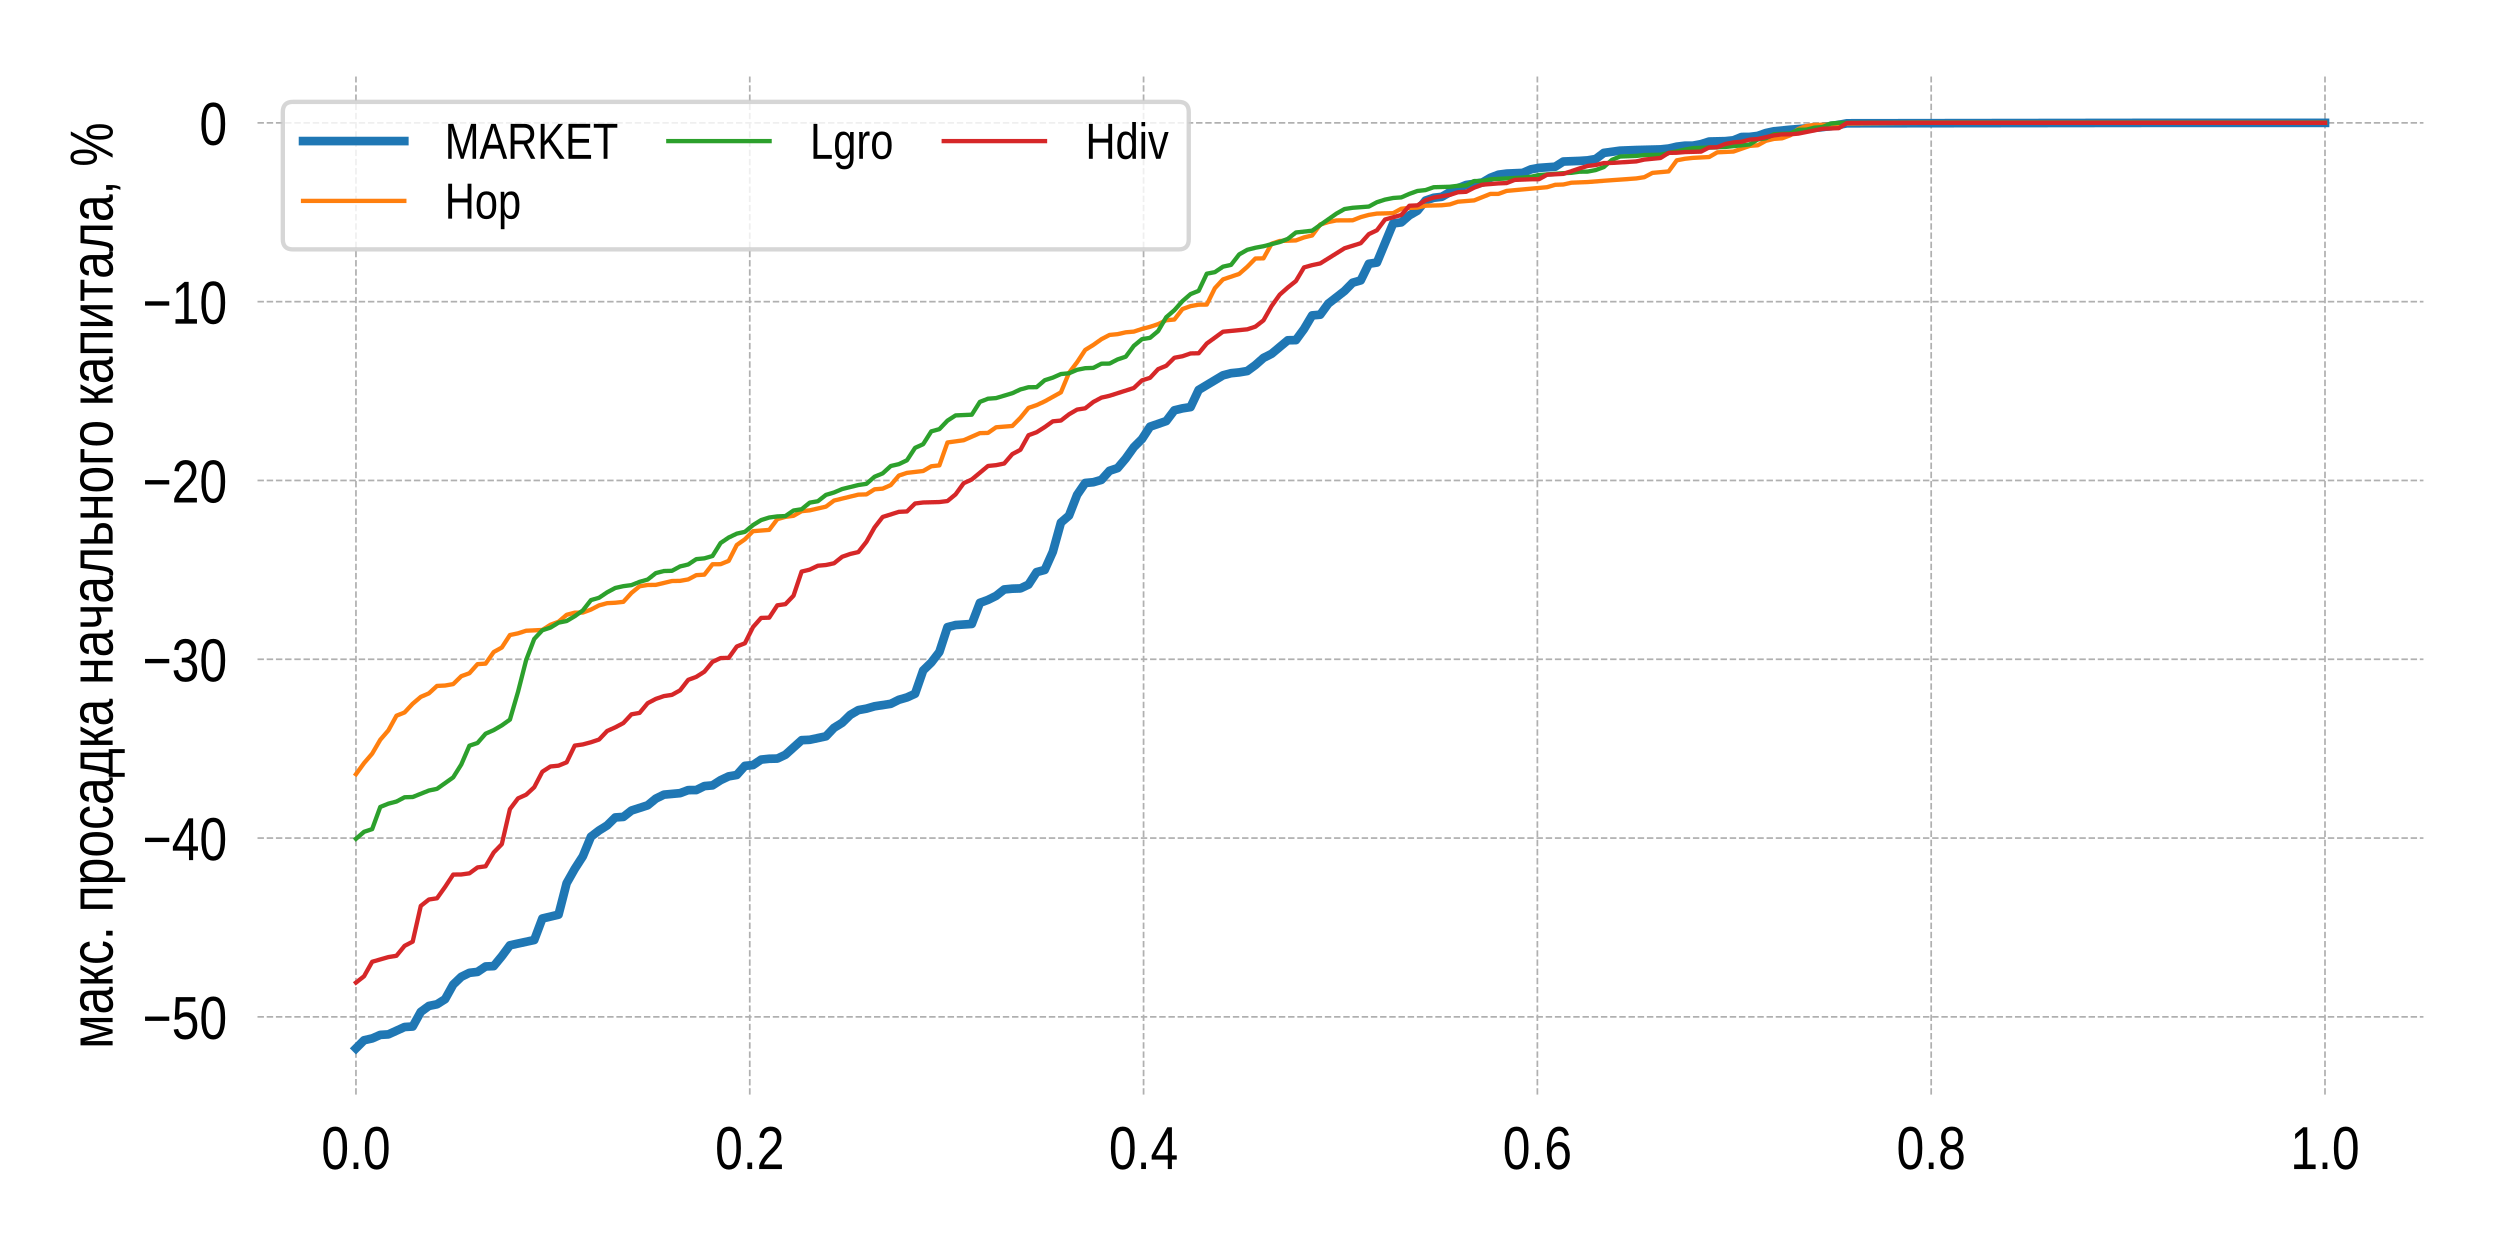 <?xml version="1.0" encoding="utf-8" standalone="no"?>
<!DOCTYPE svg PUBLIC "-//W3C//DTD SVG 1.1//EN"
  "http://www.w3.org/Graphics/SVG/1.1/DTD/svg11.dtd">
<!-- Created with matplotlib (https://matplotlib.org/) -->
<svg height="288pt" version="1.1" viewBox="0 0 576 288" width="576pt" xmlns="http://www.w3.org/2000/svg" xmlns:xlink="http://www.w3.org/1999/xlink">
 <defs>
  <style type="text/css">
*{stroke-linecap:butt;stroke-linejoin:round;}
  </style>
 </defs>
 <g id="figure_1">
  <g id="patch_1">
   <path d="M 0 288 
L 576 288 
L 576 0 
L 0 0 
z
" style="fill:#ffffff;"/>
  </g>
  <g id="axes_1">
   <g id="patch_2">
    <path d="M 59.33 252.2 
L 558.36 252.2 
L 558.36 17.64 
L 59.33 17.64 
z
" style="fill:#ffffff;"/>
   </g>
   <g id="matplotlib.axis_1">
    <g id="xtick_1">
     <g id="line2d_1">
      <path clip-path="url(#p5efc55a21f)" d="M 82.013 252.2 
L 82.013 17.64 
" style="fill:none;stroke:#b0b0b0;stroke-dasharray:1.48,0.64;stroke-dashoffset:0;stroke-width:0.4;"/>
     </g>
     <g id="text_1">
      <!-- 0.0 -->
      <defs>
       <path d="M 42.391 34.422 
Q 42.391 24.516 40.844 17.75 
Q 39.312 10.984 36.641 6.812 
Q 33.984 2.641 30.391 0.828 
Q 26.812 -0.984 22.703 -0.984 
Q 18.609 -0.984 15.031 0.828 
Q 11.469 2.641 8.828 6.781 
Q 6.203 10.938 4.703 17.703 
Q 3.219 24.469 3.219 34.422 
Q 3.219 44.828 4.703 51.641 
Q 6.203 58.453 8.828 62.5 
Q 11.469 66.547 15.078 68.188 
Q 18.703 69.828 22.953 69.828 
Q 27 69.828 30.531 68.188 
Q 34.078 66.547 36.719 62.5 
Q 39.359 58.453 40.875 51.641 
Q 42.391 44.828 42.391 34.422 
z
M 35.062 34.422 
Q 35.062 42.625 34.281 48.062 
Q 33.5 53.516 31.938 56.766 
Q 30.375 60.016 28.094 61.359 
Q 25.828 62.703 22.953 62.703 
Q 19.922 62.703 17.578 61.328 
Q 15.234 59.969 13.672 56.719 
Q 12.109 53.469 11.297 48.016 
Q 10.5 42.578 10.5 34.422 
Q 10.5 26.516 11.297 21.094 
Q 12.109 15.672 13.688 12.375 
Q 15.281 9.078 17.578 7.641 
Q 19.875 6.203 22.797 6.203 
Q 25.641 6.203 27.906 7.641 
Q 30.172 9.078 31.75 12.375 
Q 33.344 15.672 34.203 21.094 
Q 35.062 26.516 35.062 34.422 
z
" id="LiberationSansNarrow-48"/>
       <path d="M 7.469 0 
L 7.469 10.688 
L 15.328 10.688 
L 15.328 0 
z
" id="LiberationSansNarrow-46"/>
      </defs>
      <g transform="translate(74.032 269.346)scale(0.14 -0.14)">
       <use xlink:href="#LiberationSansNarrow-48"/>
       <use x="45.605" xlink:href="#LiberationSansNarrow-46"/>
       <use x="68.408" xlink:href="#LiberationSansNarrow-48"/>
      </g>
     </g>
    </g>
    <g id="xtick_2">
     <g id="line2d_2">
      <path clip-path="url(#p5efc55a21f)" d="M 172.746 252.2 
L 172.746 17.64 
" style="fill:none;stroke:#b0b0b0;stroke-dasharray:1.48,0.64;stroke-dashoffset:0;stroke-width:0.4;"/>
     </g>
     <g id="text_2">
      <!-- 0.2 -->
      <defs>
       <path d="M 4.109 0 
L 4.109 6.203 
Q 6.156 11.922 9.109 16.281 
Q 12.062 20.656 15.312 24.188 
Q 18.562 27.734 21.734 30.766 
Q 24.906 33.797 27.469 36.812 
Q 30.031 39.844 31.609 43.156 
Q 33.203 46.484 33.203 50.688 
Q 33.203 53.609 32.469 55.828 
Q 31.734 58.062 30.391 59.562 
Q 29.047 61.078 27.141 61.828 
Q 25.25 62.594 22.906 62.594 
Q 20.75 62.594 18.844 61.859 
Q 16.938 61.141 15.453 59.672 
Q 13.969 58.203 13.031 56.031 
Q 12.109 53.859 11.812 50.984 
L 4.438 51.812 
Q 4.781 55.516 6.125 58.781 
Q 7.469 62.062 9.781 64.531 
Q 12.109 67 15.359 68.406 
Q 18.609 69.828 22.906 69.828 
Q 27.094 69.828 30.391 68.609 
Q 33.688 67.391 35.938 64.984 
Q 38.188 62.594 39.406 59.078 
Q 40.625 55.562 40.625 50.984 
Q 40.625 47.516 39.594 44.391 
Q 38.578 41.266 36.859 38.422 
Q 35.156 35.594 32.906 32.953 
Q 30.672 30.328 28.219 27.828 
L 23.297 22.859 
Q 20.797 20.359 18.625 17.859 
Q 16.453 15.375 14.734 12.812 
Q 13.031 10.25 12.062 7.469 
L 41.5 7.469 
L 41.5 0 
z
" id="LiberationSansNarrow-50"/>
      </defs>
      <g transform="translate(164.765 269.346)scale(0.14 -0.14)">
       <use xlink:href="#LiberationSansNarrow-48"/>
       <use x="45.605" xlink:href="#LiberationSansNarrow-46"/>
       <use x="68.408" xlink:href="#LiberationSansNarrow-50"/>
      </g>
     </g>
    </g>
    <g id="xtick_3">
     <g id="line2d_3">
      <path clip-path="url(#p5efc55a21f)" d="M 263.479 252.2 
L 263.479 17.64 
" style="fill:none;stroke:#b0b0b0;stroke-dasharray:1.48,0.64;stroke-dashoffset:0;stroke-width:0.4;"/>
     </g>
     <g id="text_3">
      <!-- 0.4 -->
      <defs>
       <path d="M 35.25 15.578 
L 35.25 0 
L 28.469 0 
L 28.469 15.578 
L 1.906 15.578 
L 1.906 22.406 
L 27.688 68.797 
L 35.25 68.797 
L 35.25 22.516 
L 43.219 22.516 
L 43.219 15.578 
z
M 28.469 58.891 
Q 28.375 58.641 28.031 57.906 
L 27.344 56.344 
L 26.562 54.594 
Q 26.125 53.656 25.781 53.078 
L 11.328 27.094 
Q 11.141 26.703 10.75 26.078 
L 9.969 24.812 
L 9.188 23.484 
Q 8.797 22.859 8.547 22.516 
L 28.469 22.516 
z
" id="LiberationSansNarrow-52"/>
      </defs>
      <g transform="translate(255.498 269.346)scale(0.14 -0.14)">
       <use xlink:href="#LiberationSansNarrow-48"/>
       <use x="45.605" xlink:href="#LiberationSansNarrow-46"/>
       <use x="68.408" xlink:href="#LiberationSansNarrow-52"/>
      </g>
     </g>
    </g>
    <g id="xtick_4">
     <g id="line2d_4">
      <path clip-path="url(#p5efc55a21f)" d="M 354.211 252.2 
L 354.211 17.64 
" style="fill:none;stroke:#b0b0b0;stroke-dasharray:1.48,0.64;stroke-dashoffset:0;stroke-width:0.4;"/>
     </g>
     <g id="text_4">
      <!-- 0.6 -->
      <defs>
       <path d="M 42 22.516 
Q 42 17.328 40.828 13 
Q 39.656 8.688 37.359 5.578 
Q 35.062 2.484 31.641 0.75 
Q 28.219 -0.984 23.781 -0.984 
Q 18.844 -0.984 15.156 1.312 
Q 11.469 3.609 9.031 7.922 
Q 6.594 12.25 5.375 18.531 
Q 4.156 24.812 4.156 32.812 
Q 4.156 42 5.547 48.922 
Q 6.938 55.859 9.516 60.5 
Q 12.109 65.141 15.859 67.484 
Q 19.625 69.828 24.359 69.828 
Q 27.25 69.828 29.766 69.094 
Q 32.281 68.359 34.328 66.719 
Q 36.375 65.094 37.938 62.406 
Q 39.5 59.719 40.438 55.812 
L 33.547 54.297 
Q 32.422 58.734 29.953 60.719 
Q 27.484 62.703 24.266 62.703 
Q 21.297 62.703 18.891 60.984 
Q 16.5 59.281 14.812 55.875 
Q 13.141 52.484 12.234 47.359 
Q 11.328 42.234 11.328 35.406 
Q 13.281 39.844 16.844 42.156 
Q 20.406 44.484 25.047 44.484 
Q 28.906 44.484 32 42.969 
Q 35.109 41.453 37.328 38.594 
Q 39.547 35.75 40.766 31.672 
Q 42 27.594 42 22.516 
z
M 34.672 22.125 
Q 34.672 25.688 33.953 28.562 
Q 33.25 31.453 31.812 33.469 
Q 30.375 35.5 28.25 36.594 
Q 26.125 37.703 23.297 37.703 
Q 21.344 37.703 19.328 36.984 
Q 17.328 36.281 15.719 34.688 
Q 14.109 33.109 13.078 30.516 
Q 12.062 27.938 12.062 24.219 
Q 12.062 20.406 12.859 17.109 
Q 13.672 13.812 15.156 11.375 
Q 16.656 8.938 18.781 7.516 
Q 20.906 6.109 23.531 6.109 
Q 26.125 6.109 28.203 7.203 
Q 30.281 8.297 31.719 10.375 
Q 33.156 12.453 33.906 15.422 
Q 34.672 18.406 34.672 22.125 
z
" id="LiberationSansNarrow-54"/>
      </defs>
      <g transform="translate(346.23 269.346)scale(0.14 -0.14)">
       <use xlink:href="#LiberationSansNarrow-48"/>
       <use x="45.605" xlink:href="#LiberationSansNarrow-46"/>
       <use x="68.408" xlink:href="#LiberationSansNarrow-54"/>
      </g>
     </g>
    </g>
    <g id="xtick_5">
     <g id="line2d_5">
      <path clip-path="url(#p5efc55a21f)" d="M 444.944 252.2 
L 444.944 17.64 
" style="fill:none;stroke:#b0b0b0;stroke-dasharray:1.48,0.64;stroke-dashoffset:0;stroke-width:0.4;"/>
     </g>
     <g id="text_5">
      <!-- 0.8 -->
      <defs>
       <path d="M 42.047 19.188 
Q 42.047 14.797 40.891 11.109 
Q 39.75 7.422 37.406 4.734 
Q 35.062 2.047 31.422 0.531 
Q 27.781 -0.984 22.797 -0.984 
Q 17.828 -0.984 14.203 0.531 
Q 10.594 2.047 8.219 4.703 
Q 5.859 7.375 4.703 11.062 
Q 3.562 14.75 3.562 19.094 
Q 3.562 22.859 4.516 25.781 
Q 5.469 28.719 7.031 30.828 
Q 8.594 32.953 10.609 34.25 
Q 12.641 35.547 14.797 35.984 
L 14.797 36.188 
Q 12.453 36.859 10.594 38.375 
Q 8.734 39.891 7.469 42.016 
Q 6.203 44.141 5.547 46.719 
Q 4.891 49.312 4.891 52.203 
Q 4.891 55.812 6.031 59 
Q 7.172 62.203 9.422 64.625 
Q 11.672 67.047 14.984 68.438 
Q 18.312 69.828 22.656 69.828 
Q 27.25 69.828 30.641 68.406 
Q 34.031 67 36.25 64.578 
Q 38.484 62.156 39.547 58.938 
Q 40.625 55.719 40.625 52.094 
Q 40.625 49.266 39.969 46.672 
Q 39.312 44.094 38.062 41.969 
Q 36.812 39.844 34.938 38.344 
Q 33.062 36.859 30.609 36.281 
L 30.609 36.078 
Q 33.062 35.594 35.156 34.297 
Q 37.25 33.016 38.766 30.891 
Q 40.281 28.766 41.156 25.828 
Q 42.047 22.906 42.047 19.188 
z
M 33.156 51.609 
Q 33.156 54.203 32.609 56.344 
Q 32.078 58.5 30.828 60.031 
Q 29.594 61.578 27.594 62.422 
Q 25.594 63.281 22.656 63.281 
Q 19.828 63.281 17.875 62.422 
Q 15.922 61.578 14.641 60.031 
Q 13.375 58.5 12.812 56.344 
Q 12.25 54.203 12.25 51.609 
Q 12.25 49.562 12.688 47.406 
Q 13.141 45.266 14.312 43.5 
Q 15.484 41.75 17.5 40.625 
Q 19.531 39.5 22.75 39.5 
Q 26.172 39.5 28.219 40.625 
Q 30.281 41.75 31.375 43.5 
Q 32.469 45.266 32.812 47.406 
Q 33.156 49.562 33.156 51.609 
z
M 34.578 20.016 
Q 34.578 22.516 34.016 24.828 
Q 33.453 27.156 32.078 28.938 
Q 30.719 30.719 28.422 31.812 
Q 26.125 32.906 22.656 32.906 
Q 19.484 32.906 17.266 31.812 
Q 15.047 30.719 13.672 28.906 
Q 12.312 27.094 11.672 24.719 
Q 11.031 22.359 11.031 19.828 
Q 11.031 16.656 11.672 14.031 
Q 12.312 11.422 13.703 9.547 
Q 15.094 7.672 17.375 6.641 
Q 19.672 5.609 22.906 5.609 
Q 26.172 5.609 28.422 6.641 
Q 30.672 7.672 32.031 9.547 
Q 33.406 11.422 33.984 14.078 
Q 34.578 16.75 34.578 20.016 
z
" id="LiberationSansNarrow-56"/>
      </defs>
      <g transform="translate(436.963 269.346)scale(0.14 -0.14)">
       <use xlink:href="#LiberationSansNarrow-48"/>
       <use x="45.605" xlink:href="#LiberationSansNarrow-46"/>
       <use x="68.408" xlink:href="#LiberationSansNarrow-56"/>
      </g>
     </g>
    </g>
    <g id="xtick_6">
     <g id="line2d_6">
      <path clip-path="url(#p5efc55a21f)" d="M 535.677 252.2 
L 535.677 17.64 
" style="fill:none;stroke:#b0b0b0;stroke-dasharray:1.48,0.64;stroke-dashoffset:0;stroke-width:0.4;"/>
     </g>
     <g id="text_6">
      <!-- 1.0 -->
      <defs>
       <path d="M 6.25 0 
L 6.25 7.469 
L 20.609 7.469 
L 20.609 60.406 
L 7.906 49.312 
L 7.906 57.625 
L 21.234 68.797 
L 27.875 68.797 
L 27.875 7.469 
L 41.609 7.469 
L 41.609 0 
z
" id="LiberationSansNarrow-49"/>
      </defs>
      <g transform="translate(527.696 269.346)scale(0.14 -0.14)">
       <use xlink:href="#LiberationSansNarrow-49"/>
       <use x="45.605" xlink:href="#LiberationSansNarrow-46"/>
       <use x="68.408" xlink:href="#LiberationSansNarrow-48"/>
      </g>
     </g>
    </g>
   </g>
   <g id="matplotlib.axis_2">
    <g id="ytick_1">
     <g id="line2d_7">
      <path clip-path="url(#p5efc55a21f)" d="M 59.33 234.293 
L 558.36 234.293 
" style="fill:none;stroke:#b0b0b0;stroke-dasharray:1.48,0.64;stroke-dashoffset:0;stroke-width:0.4;"/>
     </g>
     <g id="text_7">
      <!-- −50 -->
      <defs>
       <path d="M 4.047 29.688 
L 4.047 36.812 
L 43.891 36.812 
L 43.891 29.688 
z
" id="LiberationSansNarrow-8722"/>
       <path d="M 42.141 22.406 
Q 42.141 17.234 40.859 12.938 
Q 39.594 8.641 37.078 5.531 
Q 34.578 2.438 30.812 0.719 
Q 27.047 -0.984 22.125 -0.984 
Q 17.672 -0.984 14.375 0.281 
Q 11.078 1.562 8.812 3.781 
Q 6.547 6 5.203 8.984 
Q 3.859 11.969 3.266 15.375 
L 10.547 16.406 
Q 10.984 14.453 11.781 12.625 
Q 12.594 10.797 13.984 9.344 
Q 15.375 7.906 17.406 7.047 
Q 19.438 6.203 22.312 6.203 
Q 25.094 6.203 27.391 7.25 
Q 29.688 8.297 31.297 10.344 
Q 32.906 12.406 33.781 15.375 
Q 34.672 18.359 34.672 22.219 
Q 34.672 25.391 33.844 28.047 
Q 33.016 30.719 31.453 32.641 
Q 29.891 34.578 27.609 35.641 
Q 25.344 36.719 22.469 36.719 
Q 20.656 36.719 19.141 36.328 
Q 17.625 35.938 16.328 35.25 
Q 15.047 34.578 13.969 33.672 
Q 12.891 32.766 11.969 31.781 
L 4.938 31.781 
L 6.781 68.797 
L 38.875 68.797 
L 38.875 61.328 
L 13.375 61.328 
L 12.312 39.5 
Q 14.203 41.312 17.078 42.594 
Q 19.969 43.891 23.922 43.891 
Q 28.125 43.891 31.484 42.328 
Q 34.859 40.766 37.219 37.906 
Q 39.594 35.062 40.859 31.109 
Q 42.141 27.156 42.141 22.406 
z
" id="LiberationSansNarrow-53"/>
      </defs>
      <g transform="translate(32.852 239.366)scale(0.14 -0.14)">
       <use xlink:href="#LiberationSansNarrow-8722"/>
       <use x="47.9" xlink:href="#LiberationSansNarrow-53"/>
       <use x="93.506" xlink:href="#LiberationSansNarrow-48"/>
      </g>
     </g>
    </g>
    <g id="ytick_2">
     <g id="line2d_8">
      <path clip-path="url(#p5efc55a21f)" d="M 59.33 193.095 
L 558.36 193.095 
" style="fill:none;stroke:#b0b0b0;stroke-dasharray:1.48,0.64;stroke-dashoffset:0;stroke-width:0.4;"/>
     </g>
     <g id="text_8">
      <!-- −40 -->
      <g transform="translate(32.852 198.168)scale(0.14 -0.14)">
       <use xlink:href="#LiberationSansNarrow-8722"/>
       <use x="47.9" xlink:href="#LiberationSansNarrow-52"/>
       <use x="93.506" xlink:href="#LiberationSansNarrow-48"/>
      </g>
     </g>
    </g>
    <g id="ytick_3">
     <g id="line2d_9">
      <path clip-path="url(#p5efc55a21f)" d="M 59.33 151.897 
L 558.36 151.897 
" style="fill:none;stroke:#b0b0b0;stroke-dasharray:1.48,0.64;stroke-dashoffset:0;stroke-width:0.4;"/>
     </g>
     <g id="text_9">
      <!-- −30 -->
      <defs>
       <path d="M 42 19 
Q 42 14.266 40.75 10.547 
Q 39.5 6.844 37.062 4.266 
Q 34.625 1.703 31.047 0.359 
Q 27.484 -0.984 22.859 -0.984 
Q 17.625 -0.984 14.031 0.609 
Q 10.453 2.203 8.125 4.812 
Q 5.812 7.422 4.641 10.766 
Q 3.469 14.109 3.125 17.672 
L 10.547 18.5 
Q 10.891 15.766 11.734 13.516 
Q 12.594 11.281 14.078 9.672 
Q 15.578 8.062 17.75 7.172 
Q 19.922 6.297 22.859 6.297 
Q 28.328 6.297 31.422 9.562 
Q 34.516 12.844 34.516 19.281 
Q 34.516 23.094 33.125 25.406 
Q 31.734 27.734 29.688 29.031 
Q 27.641 30.328 25.219 30.766 
Q 22.797 31.203 20.75 31.203 
L 16.656 31.203 
L 16.656 38.812 
L 20.562 38.812 
Q 22.609 38.812 24.828 39.328 
Q 27.047 39.844 28.859 41.188 
Q 30.672 42.531 31.859 44.828 
Q 33.062 47.125 33.062 50.688 
Q 33.062 56.203 30.375 59.391 
Q 27.688 62.594 22.469 62.594 
Q 17.672 62.594 14.734 59.609 
Q 11.812 56.641 11.328 51.219 
L 4.109 51.906 
Q 4.547 56.453 6.125 59.812 
Q 7.719 63.188 10.172 65.406 
Q 12.641 67.625 15.812 68.719 
Q 19 69.828 22.562 69.828 
Q 27.297 69.828 30.688 68.375 
Q 34.078 66.938 36.219 64.469 
Q 38.375 62.016 39.406 58.688 
Q 40.438 55.375 40.438 51.609 
Q 40.438 48.578 39.75 45.938 
Q 39.062 43.312 37.625 41.203 
Q 36.188 39.109 33.953 37.594 
Q 31.734 36.078 28.609 35.297 
L 28.609 35.109 
Q 32.031 34.672 34.547 33.219 
Q 37.062 31.781 38.719 29.625 
Q 40.375 27.484 41.188 24.75 
Q 42 22.016 42 19 
z
" id="LiberationSansNarrow-51"/>
      </defs>
      <g transform="translate(32.852 156.969)scale(0.14 -0.14)">
       <use xlink:href="#LiberationSansNarrow-8722"/>
       <use x="47.9" xlink:href="#LiberationSansNarrow-51"/>
       <use x="93.506" xlink:href="#LiberationSansNarrow-48"/>
      </g>
     </g>
    </g>
    <g id="ytick_4">
     <g id="line2d_10">
      <path clip-path="url(#p5efc55a21f)" d="M 59.33 110.698 
L 558.36 110.698 
" style="fill:none;stroke:#b0b0b0;stroke-dasharray:1.48,0.64;stroke-dashoffset:0;stroke-width:0.4;"/>
     </g>
     <g id="text_10">
      <!-- −20 -->
      <g transform="translate(32.852 115.771)scale(0.14 -0.14)">
       <use xlink:href="#LiberationSansNarrow-8722"/>
       <use x="47.9" xlink:href="#LiberationSansNarrow-50"/>
       <use x="93.506" xlink:href="#LiberationSansNarrow-48"/>
      </g>
     </g>
    </g>
    <g id="ytick_5">
     <g id="line2d_11">
      <path clip-path="url(#p5efc55a21f)" d="M 59.33 69.5 
L 558.36 69.5 
" style="fill:none;stroke:#b0b0b0;stroke-dasharray:1.48,0.64;stroke-dashoffset:0;stroke-width:0.4;"/>
     </g>
     <g id="text_11">
      <!-- −10 -->
      <g transform="translate(32.852 74.573)scale(0.14 -0.14)">
       <use xlink:href="#LiberationSansNarrow-8722"/>
       <use x="47.9" xlink:href="#LiberationSansNarrow-49"/>
       <use x="93.506" xlink:href="#LiberationSansNarrow-48"/>
      </g>
     </g>
    </g>
    <g id="ytick_6">
     <g id="line2d_12">
      <path clip-path="url(#p5efc55a21f)" d="M 59.33 28.302 
L 558.36 28.302 
" style="fill:none;stroke:#b0b0b0;stroke-dasharray:1.48,0.64;stroke-dashoffset:0;stroke-width:0.4;"/>
     </g>
     <g id="text_12">
      <!-- 0 -->
      <g transform="translate(45.945 33.375)scale(0.14 -0.14)">
       <use xlink:href="#LiberationSansNarrow-48"/>
      </g>
     </g>
    </g>
    <g id="text_13">
     <!-- макс. просадка начального капитала, % -->
     <defs>
      <path d="M 31.547 0 
L 25.391 0 
L 12.406 46.438 
Q 12.453 45.172 12.516 43.703 
Q 12.594 42.234 12.594 40.75 
Q 12.594 39.266 12.609 37.859 
Q 12.641 36.469 12.641 35.359 
L 12.641 0 
L 5.672 0 
L 5.672 52.828 
L 16.891 52.828 
L 25.734 20.562 
Q 26.656 17.484 27.391 13.797 
Q 28.125 10.109 28.422 6.594 
Q 28.812 10.109 29.516 13.797 
Q 30.219 17.484 31.156 20.562 
L 39.984 52.828 
L 50.734 52.828 
L 50.734 0 
L 43.797 0 
L 43.797 35.359 
Q 43.797 36.422 43.812 37.891 
Q 43.844 39.359 43.922 40.922 
Q 44 42.484 44.016 43.938 
Q 44.047 45.406 44.141 46.531 
z
" id="LiberationSansNarrow-1084"/>
      <path d="M 16.547 -0.984 
Q 10.016 -0.984 6.734 3.219 
Q 3.469 7.422 3.469 14.75 
Q 3.469 19.969 5.094 23.312 
Q 6.734 26.656 9.344 28.562 
Q 11.969 30.469 15.328 31.203 
Q 18.703 31.938 22.172 32.031 
L 31.938 32.234 
L 31.938 35.109 
Q 31.938 38.375 31.375 40.672 
Q 30.812 42.969 29.641 44.375 
Q 28.469 45.797 26.734 46.453 
Q 25 47.125 22.609 47.125 
Q 20.516 47.125 18.844 46.75 
Q 17.188 46.391 15.938 45.438 
Q 14.703 44.484 13.938 42.844 
Q 13.188 41.219 12.938 38.719 
L 5.422 39.547 
Q 5.812 42.672 6.938 45.281 
Q 8.062 47.906 10.109 49.797 
Q 12.156 51.703 15.25 52.75 
Q 18.359 53.812 22.797 53.812 
Q 30.953 53.812 35.078 49.234 
Q 39.203 44.672 39.203 36.031 
L 39.203 13.281 
Q 39.203 9.375 40.031 7.391 
Q 40.875 5.422 43.266 5.422 
Q 43.844 5.422 44.453 5.516 
Q 45.062 5.609 45.609 5.766 
L 45.609 0.297 
Q 44.234 -0.094 42.891 -0.281 
Q 41.547 -0.484 40.047 -0.484 
Q 37.984 -0.484 36.516 0.172 
Q 35.062 0.828 34.156 2.172 
Q 33.25 3.516 32.766 5.484 
Q 32.281 7.469 32.125 10.109 
L 31.938 10.109 
Q 30.766 7.562 29.375 5.516 
Q 27.984 3.469 26.141 2.031 
Q 24.312 0.594 21.938 -0.188 
Q 19.578 -0.984 16.547 -0.984 
z
M 18.219 5.609 
Q 21.688 5.609 24.25 7.141 
Q 26.812 8.688 28.516 11.078 
Q 30.219 13.484 31.078 16.312 
Q 31.938 19.141 31.938 21.734 
L 31.938 26.078 
L 24.031 25.875 
Q 21.391 25.828 19 25.406 
Q 16.609 25 14.812 23.781 
Q 13.031 22.562 11.953 20.359 
Q 10.891 18.172 10.891 14.594 
Q 10.891 10.297 12.797 7.953 
Q 14.703 5.609 18.219 5.609 
z
" id="LiberationSansNarrow-1072"/>
      <path d="M 5.516 52.828 
L 12.703 52.828 
L 12.703 29.688 
Q 13.922 29.688 14.875 30.078 
Q 15.828 30.469 16.875 31.688 
Q 17.922 32.906 19.219 35.156 
Q 20.516 37.406 22.469 41.156 
L 28.375 52.828 
L 35.891 52.828 
L 27.25 36.969 
Q 25.438 33.734 24.109 31.656 
Q 22.797 29.594 22.125 28.906 
L 36.234 0 
L 28.219 0 
L 17.141 24.266 
Q 16.359 23.875 15.062 23.578 
Q 13.766 23.297 12.703 23.297 
L 12.703 0 
L 5.516 0 
z
" id="LiberationSansNarrow-1082"/>
      <path d="M 11.031 26.656 
Q 11.031 22.125 11.562 18.312 
Q 12.109 14.5 13.375 11.734 
Q 14.656 8.984 16.75 7.469 
Q 18.844 5.953 21.969 5.953 
Q 25.828 5.953 28.391 8.484 
Q 30.953 11.031 31.547 16.312 
L 38.875 15.719 
Q 38.531 12.453 37.297 9.422 
Q 36.078 6.391 34.031 4.094 
Q 31.984 1.812 29 0.406 
Q 26.031 -0.984 22.172 -0.984 
Q 17.094 -0.984 13.5 1.109 
Q 9.906 3.219 7.688 6.906 
Q 5.469 10.594 4.469 15.594 
Q 3.469 20.609 3.469 26.469 
Q 3.469 31.781 4.203 35.859 
Q 4.938 39.938 6.219 42.984 
Q 7.516 46.047 9.266 48.125 
Q 11.031 50.203 13.109 51.438 
Q 15.188 52.688 17.453 53.25 
Q 19.734 53.812 22.078 53.812 
Q 25.734 53.812 28.562 52.594 
Q 31.391 51.375 33.469 49.25 
Q 35.547 47.125 36.812 44.234 
Q 38.094 41.359 38.625 38.031 
L 31.203 37.359 
Q 30.672 41.75 28.375 44.328 
Q 26.078 46.922 21.875 46.922 
Q 18.797 46.922 16.719 45.672 
Q 14.656 44.438 13.375 41.922 
Q 12.109 39.406 11.562 35.594 
Q 11.031 31.781 11.031 26.656 
z
" id="LiberationSansNarrow-1089"/>
      <path id="LiberationSansNarrow-32"/>
      <path d="M 38.719 52.828 
L 38.719 0 
L 31.547 0 
L 31.547 46.438 
L 12.891 46.438 
L 12.891 0 
L 5.719 0 
L 5.719 52.828 
z
" id="LiberationSansNarrow-1087"/>
      <path d="M 42.141 26.656 
Q 42.141 20.656 41.359 15.578 
Q 40.578 10.5 38.688 6.828 
Q 36.812 3.172 33.766 1.094 
Q 30.719 -0.984 26.219 -0.984 
Q 21.578 -0.984 18.078 1.172 
Q 14.594 3.328 12.797 8.203 
L 12.547 8.203 
Q 12.594 8.109 12.609 7.328 
Q 12.641 6.547 12.672 5.375 
Q 12.703 4.203 12.719 2.75 
Q 12.75 1.312 12.75 -0.094 
L 12.75 -20.75 
L 5.516 -20.75 
L 5.516 42.047 
Q 5.516 43.953 5.484 45.703 
Q 5.469 47.469 5.438 48.906 
Q 5.422 50.344 5.375 51.359 
Q 5.328 52.391 5.281 52.828 
L 12.25 52.828 
Q 12.312 52.688 12.359 51.812 
L 12.5 49.703 
Q 12.547 48.438 12.594 47.016 
Q 12.641 45.609 12.641 44.344 
L 12.797 44.344 
Q 13.766 46.875 15.062 48.656 
Q 16.359 50.438 18.016 51.578 
Q 19.672 52.734 21.672 53.25 
Q 23.688 53.766 26.219 53.766 
Q 30.719 53.766 33.766 51.812 
Q 36.812 49.859 38.688 46.312 
Q 40.578 42.781 41.359 37.766 
Q 42.141 32.766 42.141 26.656 
z
M 34.578 26.469 
Q 34.578 31.344 34.109 35.156 
Q 33.641 38.969 32.438 41.594 
Q 31.25 44.234 29.297 45.594 
Q 27.344 46.969 24.359 46.969 
Q 21.969 46.969 19.844 46.141 
Q 17.719 45.312 16.125 42.969 
Q 14.547 40.625 13.641 36.5 
Q 12.75 32.375 12.75 25.781 
Q 12.75 20.172 13.5 16.281 
Q 14.266 12.406 15.719 10.016 
Q 17.188 7.625 19.328 6.562 
Q 21.484 5.516 24.312 5.516 
Q 27.344 5.516 29.297 6.922 
Q 31.25 8.344 32.438 11.031 
Q 33.641 13.719 34.109 17.594 
Q 34.578 21.484 34.578 26.469 
z
" id="LiberationSansNarrow-1088"/>
      <path d="M 42.141 26.469 
Q 42.141 12.594 37.125 5.797 
Q 32.125 -0.984 22.609 -0.984 
Q 18.062 -0.984 14.516 0.672 
Q 10.984 2.344 8.516 5.766 
Q 6.062 9.188 4.766 14.328 
Q 3.469 19.484 3.469 26.469 
Q 3.469 53.812 22.859 53.812 
Q 27.875 53.812 31.562 52.094 
Q 35.25 50.391 37.594 46.969 
Q 39.938 43.562 41.031 38.422 
Q 42.141 33.297 42.141 26.469 
z
M 34.578 26.469 
Q 34.578 32.625 33.812 36.625 
Q 33.062 40.625 31.547 43.016 
Q 30.031 45.406 27.859 46.359 
Q 25.688 47.312 23 47.312 
Q 20.219 47.312 17.984 46.312 
Q 15.766 45.312 14.203 42.891 
Q 12.641 40.484 11.828 36.469 
Q 11.031 32.469 11.031 26.469 
Q 11.031 20.312 11.906 16.281 
Q 12.797 12.25 14.328 9.859 
Q 15.875 7.469 17.969 6.484 
Q 20.062 5.516 22.562 5.516 
Q 25.344 5.516 27.562 6.469 
Q 29.781 7.422 31.344 9.812 
Q 32.906 12.203 33.734 16.25 
Q 34.578 20.312 34.578 26.469 
z
" id="LiberationSansNarrow-1086"/>
      <path d="M 33.344 46.438 
L 21.141 46.438 
Q 20.172 37.797 19.188 31.375 
Q 18.219 24.953 17.234 20.219 
Q 16.266 15.484 15.312 12.156 
Q 14.359 8.844 13.484 6.391 
L 33.344 6.391 
z
M 46.391 -19.922 
L 39.891 -19.922 
L 39.891 0 
L 7.328 0 
L 7.328 -19.922 
L 0.781 -19.922 
L 0.781 6.391 
L 5.562 6.391 
Q 6.781 8.844 7.922 12.328 
Q 9.078 15.828 10.219 21.188 
Q 11.375 26.562 12.516 34.25 
Q 13.672 41.938 14.797 52.828 
L 40.578 52.828 
L 40.578 6.391 
L 46.391 6.391 
z
" id="LiberationSansNarrow-1076"/>
      <path d="M 12.891 52.828 
L 12.891 30.469 
L 32.375 30.469 
L 32.375 52.828 
L 39.594 52.828 
L 39.594 0 
L 32.375 0 
L 32.375 24.078 
L 12.891 24.078 
L 12.891 0 
L 5.672 0 
L 5.672 52.828 
z
" id="LiberationSansNarrow-1085"/>
      <path d="M 12.109 52.828 
L 12.109 33.203 
Q 12.109 31.547 12.422 30.094 
Q 12.75 28.656 13.531 27.578 
Q 14.312 26.516 15.578 25.906 
Q 16.844 25.297 18.75 25.297 
Q 21.531 25.297 24.172 25.922 
Q 26.812 26.562 29.781 27.594 
L 29.781 52.828 
L 37.016 52.828 
L 37.016 0 
L 29.781 0 
L 29.781 22.516 
Q 29.781 22.516 26.656 21 
Q 25.047 20.266 23.281 19.672 
Q 21.531 19.094 19.672 18.703 
Q 17.828 18.312 15.766 18.312 
Q 13.141 18.312 11.109 19.312 
Q 9.078 20.312 7.703 22.172 
Q 6.344 24.031 5.609 26.703 
Q 4.891 29.391 4.891 32.766 
L 4.891 52.828 
z
" id="LiberationSansNarrow-1095"/>
      <path d="M 34.859 0 
L 34.859 46.438 
L 19.875 46.438 
Q 18.891 37.453 18.031 30.438 
Q 17.188 23.438 16.312 18.156 
Q 15.438 12.891 14.406 9.25 
Q 13.375 5.609 11.953 3.344 
Q 10.547 1.078 8.656 0.047 
Q 6.781 -0.984 4.203 -0.984 
Q 3.031 -0.984 2.078 -0.781 
Q 1.125 -0.594 0.438 -0.344 
L 0.438 5.953 
Q 0.875 5.766 1.625 5.641 
Q 2.391 5.516 3.172 5.516 
Q 4.594 5.516 5.594 6.531 
Q 6.594 7.562 7.391 9.859 
Q 8.203 12.156 8.859 15.797 
Q 9.516 19.438 10.203 24.703 
Q 10.891 29.984 11.625 36.922 
L 13.375 52.828 
L 42.141 52.828 
L 42.141 0 
z
" id="LiberationSansNarrow-1083"/>
      <path d="M 22.75 30.469 
Q 30.953 30.469 35.156 26.875 
Q 39.359 23.297 39.359 15.531 
Q 39.359 11.922 38.297 9.031 
Q 37.25 6.156 35.172 4.156 
Q 33.109 2.156 30 1.078 
Q 26.906 0 22.797 0 
L 5.672 0 
L 5.672 52.828 
L 12.891 52.828 
L 12.891 30.469 
z
M 12.891 6.203 
L 21.688 6.203 
Q 24.469 6.203 26.391 6.812 
Q 28.328 7.422 29.5 8.609 
Q 30.672 9.812 31.172 11.547 
Q 31.688 13.281 31.688 15.531 
Q 31.688 20.125 29.359 22.234 
Q 27.047 24.359 21.734 24.359 
L 12.891 24.359 
z
" id="LiberationSansNarrow-1100"/>
      <path d="M 27.547 52.828 
L 27.547 46.438 
L 12.891 46.438 
L 12.891 0 
L 5.719 0 
L 5.719 52.828 
z
" id="LiberationSansNarrow-1075"/>
      <path d="M 12.641 52.828 
L 12.641 23.922 
Q 12.641 22.797 12.594 20.922 
Q 12.547 19.047 12.469 17.047 
Q 12.406 15.047 12.359 13.234 
Q 12.312 11.422 12.25 10.406 
L 32.281 52.828 
L 40.141 52.828 
L 40.141 0 
L 33.25 0 
L 33.25 32.234 
Q 33.25 33.156 33.297 34.578 
L 33.406 37.406 
Q 33.453 38.875 33.5 40.234 
L 33.641 42.625 
L 13.375 0 
L 5.719 0 
L 5.719 52.828 
z
" id="LiberationSansNarrow-1080"/>
      <path d="M 1.422 52.828 
L 36.141 52.828 
L 36.141 46.438 
L 22.359 46.438 
L 22.359 0 
L 15.188 0 
L 15.188 46.438 
L 1.422 46.438 
z
" id="LiberationSansNarrow-1090"/>
      <path d="M 15.438 10.688 
L 15.438 2.484 
Q 15.438 -0.094 15.266 -2.219 
Q 15.094 -4.344 14.672 -6.172 
Q 14.266 -8.016 13.672 -9.625 
Q 13.094 -11.234 12.312 -12.797 
L 7.375 -12.797 
Q 9.188 -9.625 10.156 -6.391 
Q 11.141 -3.172 11.141 0 
L 7.625 0 
L 7.625 10.688 
z
" id="LiberationSansNarrow-44"/>
      <path d="M 69.969 21.188 
Q 69.969 15.094 68.938 10.906 
Q 67.922 6.734 66.188 4.172 
Q 64.453 1.609 62.125 0.5 
Q 59.812 -0.594 57.172 -0.594 
Q 54.547 -0.594 52.219 0.5 
Q 49.906 1.609 48.219 4.141 
Q 46.531 6.688 45.547 10.859 
Q 44.578 15.047 44.578 21.188 
Q 44.578 27.688 45.531 31.938 
Q 46.484 36.188 48.188 38.703 
Q 49.906 41.219 52.25 42.219 
Q 54.594 43.219 57.328 43.219 
Q 59.969 43.219 62.25 42.219 
Q 64.547 41.219 66.25 38.703 
Q 67.969 36.188 68.969 31.938 
Q 69.969 27.688 69.969 21.188 
z
M 21.094 0 
L 14.891 0 
L 51.812 68.797 
L 58.109 68.797 
z
M 15.766 69.391 
Q 18.312 69.391 20.609 68.391 
Q 22.906 67.391 24.609 64.891 
Q 26.312 62.406 27.312 58.203 
Q 28.328 54 28.328 47.609 
Q 28.328 41.453 27.312 37.25 
Q 26.312 33.062 24.609 30.438 
Q 22.906 27.828 20.578 26.703 
Q 18.266 25.594 15.625 25.594 
Q 12.938 25.594 10.609 26.703 
Q 8.297 27.828 6.594 30.422 
Q 4.891 33.016 3.906 37.203 
Q 2.938 41.406 2.938 47.609 
Q 2.938 54 3.906 58.203 
Q 4.891 62.406 6.609 64.891 
Q 8.344 67.391 10.688 68.391 
Q 13.031 69.391 15.766 69.391 
z
M 64.062 21.188 
Q 64.062 26.031 63.625 29.219 
Q 63.188 32.422 62.328 34.328 
Q 61.469 36.234 60.203 37.016 
Q 58.938 37.797 57.328 37.797 
Q 55.672 37.797 54.375 36.984 
Q 53.078 36.188 52.188 34.281 
Q 51.312 32.375 50.875 29.172 
Q 50.438 25.984 50.438 21.188 
Q 50.438 16.547 50.906 13.422 
Q 51.375 10.297 52.219 8.375 
Q 53.078 6.453 54.344 5.609 
Q 55.609 4.781 57.234 4.781 
Q 58.797 4.781 60.062 5.609 
Q 61.328 6.453 62.203 8.375 
Q 63.094 10.297 63.578 13.422 
Q 64.062 16.547 64.062 21.188 
z
M 22.406 47.609 
Q 22.406 52.391 21.969 55.562 
Q 21.531 58.734 20.703 60.641 
Q 19.875 62.547 18.625 63.328 
Q 17.391 64.109 15.766 64.109 
Q 14.062 64.109 12.734 63.297 
Q 11.422 62.5 10.547 60.594 
Q 9.672 58.688 9.234 55.516 
Q 8.797 52.344 8.797 47.609 
Q 8.797 42.969 9.25 39.797 
Q 9.719 36.625 10.562 34.688 
Q 11.422 32.766 12.719 31.938 
Q 14.016 31.109 15.672 31.109 
Q 17.188 31.109 18.422 31.938 
Q 19.672 32.766 20.547 34.688 
Q 21.438 36.625 21.922 39.797 
Q 22.406 42.969 22.406 47.609 
z
" id="LiberationSansNarrow-37"/>
     </defs>
     <g transform="translate(25.948 241.636)rotate(-90)scale(0.14 -0.14)">
      <use xlink:href="#LiberationSansNarrow-1084"/>
      <use x="56.396" xlink:href="#LiberationSansNarrow-1072"/>
      <use x="102.002" xlink:href="#LiberationSansNarrow-1082"/>
      <use x="137.857" xlink:href="#LiberationSansNarrow-1089"/>
      <use x="178.873" xlink:href="#LiberationSansNarrow-46"/>
      <use x="201.676" xlink:href="#LiberationSansNarrow-32"/>
      <use x="224.479" xlink:href="#LiberationSansNarrow-1087"/>
      <use x="268.912" xlink:href="#LiberationSansNarrow-1088"/>
      <use x="314.518" xlink:href="#LiberationSansNarrow-1086"/>
      <use x="360.123" xlink:href="#LiberationSansNarrow-1089"/>
      <use x="401.139" xlink:href="#LiberationSansNarrow-1072"/>
      <use x="446.744" xlink:href="#LiberationSansNarrow-1076"/>
      <use x="494.547" xlink:href="#LiberationSansNarrow-1082"/>
      <use x="530.418" xlink:href="#LiberationSansNarrow-1072"/>
      <use x="576.023" xlink:href="#LiberationSansNarrow-32"/>
      <use x="598.826" xlink:href="#LiberationSansNarrow-1085"/>
      <use x="644.09" xlink:href="#LiberationSansNarrow-1072"/>
      <use x="689.664" xlink:href="#LiberationSansNarrow-1095"/>
      <use x="732.389" xlink:href="#LiberationSansNarrow-1072"/>
      <use x="777.994" xlink:href="#LiberationSansNarrow-1083"/>
      <use x="825.797" xlink:href="#LiberationSansNarrow-1100"/>
      <use x="868.521" xlink:href="#LiberationSansNarrow-1085"/>
      <use x="913.785" xlink:href="#LiberationSansNarrow-1086"/>
      <use x="959.391" xlink:href="#LiberationSansNarrow-1075"/>
      <use x="989.291" xlink:href="#LiberationSansNarrow-1086"/>
      <use x="1034.896" xlink:href="#LiberationSansNarrow-32"/>
      <use x="1057.699" xlink:href="#LiberationSansNarrow-1082"/>
      <use x="1093.57" xlink:href="#LiberationSansNarrow-1072"/>
      <use x="1139.176" xlink:href="#LiberationSansNarrow-1087"/>
      <use x="1183.609" xlink:href="#LiberationSansNarrow-1080"/>
      <use x="1229.459" xlink:href="#LiberationSansNarrow-1090"/>
      <use x="1266.992" xlink:href="#LiberationSansNarrow-1072"/>
      <use x="1312.598" xlink:href="#LiberationSansNarrow-1083"/>
      <use x="1360.4" xlink:href="#LiberationSansNarrow-1072"/>
      <use x="1406.006" xlink:href="#LiberationSansNarrow-44"/>
      <use x="1428.809" xlink:href="#LiberationSansNarrow-32"/>
      <use x="1451.611" xlink:href="#LiberationSansNarrow-37"/>
     </g>
    </g>
   </g>
   <g id="line2d_13">
    <path clip-path="url(#p5efc55a21f)" d="M 82.013 241.538 
L 83.88 239.672 
L 85.747 239.253 
L 87.614 238.436 
L 89.481 238.321 
L 93.215 236.621 
L 95.082 236.508 
L 96.949 233.137 
L 98.816 231.769 
L 100.682 231.388 
L 102.549 230.209 
L 104.416 226.843 
L 106.283 225.057 
L 108.15 224.14 
L 110.017 223.926 
L 111.884 222.674 
L 113.751 222.595 
L 115.618 220.317 
L 117.485 217.793 
L 123.086 216.581 
L 124.953 211.622 
L 128.686 210.737 
L 130.553 203.489 
L 132.42 200.188 
L 134.287 197.283 
L 136.154 192.77 
L 138.021 191.344 
L 139.888 190.181 
L 141.755 188.34 
L 143.622 188.213 
L 145.489 186.746 
L 149.223 185.545 
L 151.09 184.009 
L 152.956 183.088 
L 156.69 182.743 
L 158.557 182.042 
L 160.424 182.028 
L 162.291 181.113 
L 164.158 180.95 
L 166.025 179.751 
L 167.892 178.871 
L 169.759 178.551 
L 171.626 176.452 
L 173.493 176.272 
L 175.36 175.013 
L 177.227 174.818 
L 179.093 174.777 
L 180.96 173.898 
L 184.694 170.534 
L 186.561 170.447 
L 190.295 169.647 
L 192.162 167.686 
L 194.029 166.533 
L 195.896 164.708 
L 197.763 163.61 
L 199.63 163.271 
L 201.497 162.733 
L 205.23 162.161 
L 207.097 161.23 
L 208.964 160.687 
L 210.831 159.836 
L 212.698 154.468 
L 214.565 152.648 
L 216.432 150.218 
L 218.299 144.495 
L 220.166 144.009 
L 223.9 143.761 
L 225.767 138.892 
L 227.634 138.212 
L 229.501 137.287 
L 231.367 135.809 
L 233.234 135.63 
L 235.101 135.57 
L 236.968 134.69 
L 238.835 131.813 
L 240.702 131.316 
L 242.569 127.142 
L 244.436 120.399 
L 246.303 118.792 
L 248.17 113.999 
L 250.037 111.277 
L 251.904 111.106 
L 253.771 110.558 
L 255.638 108.465 
L 257.504 107.847 
L 259.371 105.634 
L 261.238 103.027 
L 263.105 101.161 
L 264.972 98.299 
L 268.706 97.014 
L 270.573 94.532 
L 272.44 94.086 
L 274.307 93.795 
L 276.174 89.835 
L 281.775 86.475 
L 283.641 85.985 
L 285.508 85.797 
L 287.375 85.485 
L 289.242 84.109 
L 291.109 82.459 
L 292.976 81.517 
L 296.71 78.398 
L 298.577 78.362 
L 300.444 75.801 
L 302.311 72.668 
L 304.178 72.508 
L 306.045 69.95 
L 309.778 67.041 
L 311.645 65.136 
L 313.512 64.598 
L 315.379 60.777 
L 317.246 60.493 
L 320.98 51.484 
L 322.847 51.239 
L 324.714 49.616 
L 326.581 48.54 
L 328.448 46.209 
L 330.315 45.566 
L 332.182 45.347 
L 334.049 44.263 
L 335.915 43.378 
L 337.782 42.625 
L 341.516 42.062 
L 343.383 40.958 
L 345.25 40.244 
L 347.117 39.997 
L 350.851 39.835 
L 352.718 39.019 
L 354.585 38.677 
L 358.319 38.408 
L 360.186 37.215 
L 363.919 37.073 
L 365.786 36.949 
L 367.653 36.632 
L 369.52 35.227 
L 373.254 34.713 
L 376.988 34.567 
L 382.589 34.42 
L 384.456 34.224 
L 386.323 33.794 
L 388.189 33.566 
L 390.056 33.555 
L 391.923 33.212 
L 393.79 32.611 
L 397.524 32.522 
L 399.391 32.324 
L 401.258 31.562 
L 403.125 31.542 
L 404.992 31.309 
L 406.859 30.648 
L 408.726 30.251 
L 412.46 29.882 
L 419.927 29.29 
L 423.661 28.765 
L 425.528 28.411 
L 502.072 28.302 
L 535.677 28.302 
L 535.677 28.302 
" style="fill:none;stroke:#1f77b4;stroke-linecap:square;stroke-width:2;"/>
   </g>
   <g id="line2d_14">
    <path clip-path="url(#p5efc55a21f)" d="M 82.013 178.379 
L 83.88 175.815 
L 85.747 173.643 
L 87.614 170.44 
L 89.481 168.279 
L 91.348 164.898 
L 93.215 164.146 
L 95.082 162.141 
L 96.949 160.558 
L 98.816 159.751 
L 100.682 158.037 
L 102.549 157.946 
L 104.416 157.615 
L 106.283 155.792 
L 108.15 155.116 
L 110.017 153.02 
L 111.884 152.898 
L 113.751 150.226 
L 115.618 149.188 
L 117.485 146.311 
L 119.352 145.922 
L 121.219 145.32 
L 124.953 145.143 
L 126.819 143.952 
L 128.686 143.252 
L 130.553 141.655 
L 132.42 141.156 
L 134.287 141.13 
L 136.154 140.446 
L 138.021 139.481 
L 139.888 138.969 
L 141.755 138.873 
L 143.622 138.665 
L 145.489 136.608 
L 147.356 135.077 
L 149.223 134.779 
L 151.09 134.757 
L 154.823 133.865 
L 156.69 133.834 
L 158.557 133.497 
L 160.424 132.515 
L 162.291 132.396 
L 164.158 130.007 
L 166.025 129.988 
L 167.892 129.22 
L 169.759 125.559 
L 171.626 124.251 
L 173.493 122.383 
L 177.227 122.088 
L 179.093 119.615 
L 180.96 119.084 
L 182.827 118.841 
L 184.694 117.773 
L 186.561 117.582 
L 190.295 116.728 
L 192.162 115.33 
L 197.763 113.963 
L 199.63 113.908 
L 201.497 112.737 
L 203.364 112.584 
L 205.23 111.762 
L 207.097 109.571 
L 208.964 108.951 
L 212.698 108.517 
L 214.565 107.429 
L 216.432 107.223 
L 218.299 101.946 
L 222.033 101.428 
L 225.767 99.793 
L 227.634 99.743 
L 229.501 98.446 
L 233.234 98.147 
L 235.101 96.26 
L 236.968 93.974 
L 238.835 93.339 
L 240.702 92.47 
L 244.436 90.399 
L 246.303 85.892 
L 248.17 83.448 
L 250.037 80.62 
L 251.904 79.468 
L 253.771 78.145 
L 255.638 77.17 
L 257.504 76.987 
L 259.371 76.565 
L 261.238 76.403 
L 263.105 75.784 
L 264.972 75.298 
L 266.839 74.679 
L 268.706 73.784 
L 270.573 73.619 
L 272.44 71.204 
L 274.307 70.531 
L 276.174 70.197 
L 278.041 70.176 
L 279.908 66.394 
L 281.775 64.376 
L 285.508 63.112 
L 287.375 61.466 
L 289.242 59.56 
L 291.109 59.523 
L 292.976 56.159 
L 294.843 55.524 
L 298.577 55.391 
L 300.444 54.699 
L 302.311 54.254 
L 304.178 51.729 
L 306.045 51.164 
L 307.912 50.783 
L 311.645 50.76 
L 313.512 50.023 
L 315.379 49.512 
L 317.246 49.208 
L 320.98 49.113 
L 322.847 48.1 
L 324.714 47.898 
L 326.581 47.825 
L 328.448 47.395 
L 332.182 47.292 
L 334.049 47.095 
L 335.915 46.471 
L 339.649 46.17 
L 343.383 44.678 
L 345.25 44.668 
L 347.117 43.987 
L 356.452 43.127 
L 358.319 42.578 
L 360.186 42.511 
L 362.052 42.094 
L 365.786 41.945 
L 369.52 41.648 
L 376.988 41.111 
L 378.855 40.821 
L 380.722 39.833 
L 384.456 39.493 
L 386.323 36.942 
L 388.189 36.583 
L 390.056 36.376 
L 393.79 36.177 
L 395.657 35.1 
L 399.391 34.916 
L 403.125 33.616 
L 404.992 33.467 
L 406.859 32.44 
L 408.726 31.999 
L 410.593 31.869 
L 412.46 31.18 
L 414.326 29.722 
L 416.193 29.026 
L 418.06 28.787 
L 423.661 28.69 
L 425.528 28.447 
L 442.33 28.302 
L 535.677 28.302 
L 535.677 28.302 
" style="fill:none;stroke:#ff7f0e;stroke-linecap:square;"/>
   </g>
   <g id="line2d_15">
    <path clip-path="url(#p5efc55a21f)" d="M 82.013 193.266 
L 83.88 191.649 
L 85.747 191.03 
L 87.614 185.926 
L 89.481 185.163 
L 91.348 184.675 
L 93.215 183.688 
L 95.082 183.63 
L 98.816 182.137 
L 100.682 181.749 
L 104.416 179.103 
L 106.283 176.13 
L 108.15 171.811 
L 110.017 171.184 
L 111.884 169.04 
L 113.751 168.217 
L 115.618 167.128 
L 117.485 165.795 
L 119.352 159.405 
L 121.219 152.095 
L 123.086 147.213 
L 124.953 145.206 
L 126.819 144.601 
L 128.686 143.458 
L 130.553 143.083 
L 132.42 141.978 
L 134.287 140.644 
L 136.154 138.266 
L 138.021 137.721 
L 139.888 136.466 
L 141.755 135.47 
L 143.622 135.053 
L 145.489 134.807 
L 147.356 134.056 
L 149.223 133.526 
L 151.09 132.045 
L 152.956 131.565 
L 154.823 131.514 
L 156.69 130.502 
L 158.557 130.058 
L 160.424 128.825 
L 162.291 128.642 
L 164.158 128.106 
L 166.025 125.108 
L 167.892 123.842 
L 169.759 122.949 
L 171.626 122.531 
L 173.493 120.981 
L 175.36 119.828 
L 177.227 119.236 
L 179.093 118.98 
L 180.96 118.899 
L 182.827 117.622 
L 184.694 117.328 
L 186.561 115.805 
L 188.428 115.485 
L 190.295 114.025 
L 192.162 113.467 
L 194.029 112.676 
L 197.763 111.753 
L 199.63 111.475 
L 201.497 109.84 
L 203.364 109.067 
L 205.23 107.369 
L 207.097 106.938 
L 208.964 106.049 
L 210.831 103.187 
L 212.698 102.34 
L 214.565 99.386 
L 216.432 98.874 
L 218.299 96.914 
L 220.166 95.71 
L 223.9 95.544 
L 225.767 92.592 
L 227.634 91.86 
L 229.501 91.717 
L 233.234 90.594 
L 235.101 89.725 
L 236.968 89.219 
L 238.835 89.205 
L 240.702 87.606 
L 242.569 87.007 
L 244.436 86.179 
L 246.303 86.001 
L 248.17 85.201 
L 250.037 84.829 
L 251.904 84.762 
L 253.771 83.793 
L 255.638 83.769 
L 257.504 82.808 
L 259.371 82.183 
L 261.238 79.677 
L 263.105 78.142 
L 264.972 77.836 
L 266.839 76.265 
L 268.706 73.078 
L 270.573 71.471 
L 272.44 69.38 
L 274.307 67.758 
L 276.174 67.003 
L 278.041 63.061 
L 279.908 62.7 
L 281.775 61.44 
L 283.641 61.023 
L 285.508 58.616 
L 287.375 57.553 
L 289.242 57.08 
L 291.109 56.732 
L 294.843 55.767 
L 296.71 55.034 
L 298.577 53.56 
L 302.311 53.152 
L 307.912 49.216 
L 309.778 48.163 
L 311.645 47.875 
L 315.379 47.593 
L 317.246 46.585 
L 319.113 45.986 
L 320.98 45.616 
L 322.847 45.482 
L 324.714 44.671 
L 326.581 43.998 
L 328.448 43.793 
L 330.315 43.138 
L 334.049 43.031 
L 335.915 42.801 
L 337.782 42.725 
L 339.649 41.713 
L 341.516 41.695 
L 343.383 41.316 
L 350.851 40.916 
L 352.718 40.722 
L 354.585 40.34 
L 360.186 39.896 
L 362.052 39.82 
L 363.919 39.559 
L 365.786 39.535 
L 367.653 39.181 
L 369.52 38.491 
L 371.387 36.831 
L 373.254 36.061 
L 376.988 35.925 
L 378.855 35.727 
L 382.589 35.655 
L 388.189 34.471 
L 390.056 34.126 
L 397.524 33.861 
L 403.125 33.283 
L 404.992 32.134 
L 406.859 31.855 
L 408.726 30.926 
L 412.46 30.75 
L 414.326 29.913 
L 416.193 29.868 
L 418.06 29.413 
L 419.927 29.275 
L 421.794 28.467 
L 423.661 28.302 
L 535.677 28.302 
L 535.677 28.302 
" style="fill:none;stroke:#2ca02c;stroke-linecap:square;"/>
   </g>
   <g id="line2d_16">
    <path clip-path="url(#p5efc55a21f)" d="M 82.013 226.391 
L 83.88 224.924 
L 85.747 221.592 
L 89.481 220.515 
L 91.348 220.207 
L 93.215 217.927 
L 95.082 216.955 
L 96.949 208.724 
L 98.816 207.247 
L 100.682 206.965 
L 102.549 204.341 
L 104.416 201.501 
L 106.283 201.478 
L 108.15 201.218 
L 110.017 199.858 
L 111.884 199.595 
L 113.751 196.41 
L 115.618 194.492 
L 117.485 186.427 
L 119.352 183.944 
L 121.219 183.101 
L 123.086 181.377 
L 124.953 177.802 
L 126.819 176.599 
L 128.686 176.408 
L 130.553 175.638 
L 132.42 171.787 
L 134.287 171.517 
L 136.154 171.014 
L 138.021 170.389 
L 139.888 168.414 
L 141.755 167.58 
L 143.622 166.592 
L 145.489 164.579 
L 147.356 164.252 
L 149.223 162.014 
L 151.09 161.03 
L 152.956 160.383 
L 154.823 160.09 
L 156.69 159.049 
L 158.557 156.64 
L 160.424 155.946 
L 162.291 154.757 
L 164.158 152.494 
L 166.025 151.62 
L 167.892 151.564 
L 169.759 148.951 
L 171.626 148.206 
L 173.493 144.478 
L 175.36 142.368 
L 177.227 142.308 
L 179.093 139.465 
L 180.96 139.192 
L 182.827 137.245 
L 184.694 131.692 
L 186.561 131.238 
L 188.428 130.348 
L 190.295 130.177 
L 192.162 129.776 
L 194.029 128.283 
L 195.896 127.629 
L 197.763 127.195 
L 199.63 124.825 
L 201.497 121.519 
L 203.364 119.11 
L 207.097 117.928 
L 208.964 117.836 
L 210.831 116.007 
L 212.698 115.772 
L 216.432 115.672 
L 218.299 115.439 
L 220.166 113.896 
L 222.033 111.327 
L 223.9 110.467 
L 227.634 107.361 
L 229.501 107.172 
L 231.367 106.788 
L 233.234 104.629 
L 235.101 103.636 
L 236.968 100.274 
L 238.835 99.589 
L 240.702 98.406 
L 242.569 97.073 
L 244.436 96.896 
L 246.303 95.454 
L 248.17 94.365 
L 250.037 94.074 
L 251.904 92.612 
L 253.771 91.614 
L 255.638 91.184 
L 261.238 89.392 
L 263.105 87.636 
L 264.972 87.053 
L 266.839 85.04 
L 268.706 84.273 
L 270.573 82.427 
L 272.44 82.079 
L 274.307 81.431 
L 276.174 81.391 
L 278.041 79.144 
L 281.775 76.429 
L 287.375 75.876 
L 289.242 75.257 
L 291.109 73.809 
L 292.976 70.515 
L 294.843 67.893 
L 296.71 66.238 
L 298.577 64.753 
L 300.444 61.611 
L 302.311 61.086 
L 304.178 60.697 
L 309.778 57.202 
L 313.512 56.032 
L 315.379 53.943 
L 317.246 53.055 
L 319.113 50.576 
L 322.847 49.541 
L 324.714 47.406 
L 326.581 47.313 
L 328.448 46.138 
L 330.315 45.516 
L 334.049 44.902 
L 335.915 44.29 
L 337.782 44.195 
L 339.649 43.234 
L 341.516 42.555 
L 345.25 42.253 
L 347.117 42.179 
L 348.984 41.45 
L 352.718 41.303 
L 354.585 41.288 
L 356.452 40.254 
L 360.186 40.058 
L 363.919 38.809 
L 365.786 38.233 
L 367.653 38.024 
L 369.52 37.567 
L 371.387 37.536 
L 376.988 37.186 
L 378.855 36.763 
L 382.589 36.398 
L 384.456 35.225 
L 386.323 35.188 
L 388.189 35.038 
L 391.923 34.931 
L 393.79 33.967 
L 395.657 33.911 
L 397.524 33.167 
L 399.391 32.813 
L 401.258 32.661 
L 403.125 32.177 
L 404.992 32.026 
L 408.726 31.195 
L 410.593 30.964 
L 412.46 30.949 
L 414.326 30.785 
L 418.06 30.039 
L 419.927 29.663 
L 423.661 29.524 
L 425.528 28.346 
L 431.129 28.302 
L 535.677 28.302 
L 535.677 28.302 
" style="fill:none;stroke:#d62728;stroke-linecap:square;"/>
   </g>
   <g id="legend_1">
    <g id="patch_3">
     <path d="M 67.493 57.458 
L 271.557 57.458 
Q 273.889 57.458 273.889 55.126 
L 273.889 25.803 
Q 273.889 23.471 271.557 23.471 
L 67.493 23.471 
Q 65.161 23.471 65.161 25.803 
L 65.161 55.126 
Q 65.161 57.458 67.493 57.458 
z
" style="fill:#ffffff;opacity:0.8;stroke:#cccccc;stroke-linejoin:miter;"/>
    </g>
    <g id="line2d_17">
     <path d="M 69.826 32.505 
L 93.15 32.505 
" style="fill:none;stroke:#1f77b4;stroke-linecap:square;stroke-width:2;"/>
    </g>
    <g id="line2d_18"/>
    <g id="text_14">
     <!-- MARKET -->
     <defs>
      <path d="M 54.688 0 
L 54.688 45.906 
Q 54.688 48.391 54.734 50.969 
Q 54.781 53.562 54.828 55.719 
Q 54.938 58.203 55.078 60.547 
Q 54.547 58.062 53.906 55.609 
Q 53.906 55.609 52.734 51.172 
Q 52.156 48.781 51.516 46.875 
L 36.969 0 
L 31.594 0 
L 16.797 46.875 
Q 16.547 47.609 16.312 48.578 
L 15.766 50.688 
L 15.141 52.938 
L 14.547 55.172 
Q 13.875 57.766 13.234 60.547 
Q 13.281 57.812 13.375 55.125 
Q 13.484 52.828 13.5 50.312 
Q 13.531 47.797 13.531 45.906 
L 13.531 0 
L 6.734 0 
L 6.734 68.797 
L 16.797 68.797 
L 31.781 21.094 
Q 32.078 20.125 32.469 18.578 
Q 32.859 17.047 33.219 15.422 
Q 33.594 13.812 33.891 12.375 
Q 34.188 10.938 34.328 10.156 
Q 34.422 10.938 34.734 12.406 
Q 35.062 13.875 35.5 15.484 
L 36.328 18.609 
Q 36.719 20.125 37.062 21.094 
L 51.766 68.797 
L 61.578 68.797 
L 61.578 0 
z
" id="LiberationSansNarrow-77"/>
      <path d="M 46.734 0 
L 40.281 20.125 
L 14.547 20.125 
L 8.109 0 
L 0.141 0 
L 23.188 68.797 
L 31.891 68.797 
L 54.547 0 
z
M 30.766 50.094 
Q 30.125 52.047 29.547 54.047 
L 28.516 57.719 
L 27.734 60.453 
Q 27.438 61.531 27.438 61.766 
Q 27.344 61.531 27.078 60.406 
Q 26.812 59.281 26.375 57.625 
L 25.297 53.953 
L 24.125 50 
L 16.891 27.391 
L 37.984 27.391 
z
" id="LiberationSansNarrow-65"/>
      <path d="M 46.578 0 
L 31.938 28.562 
L 14.359 28.562 
L 14.359 0 
L 6.734 0 
L 6.734 68.797 
L 33.25 68.797 
Q 38.031 68.797 41.734 67.453 
Q 45.453 66.109 47.969 63.562 
Q 50.484 61.031 51.797 57.375 
Q 53.125 53.719 53.125 49.125 
Q 53.125 45.844 52.344 42.672 
Q 51.562 39.5 49.875 36.859 
Q 48.188 34.234 45.594 32.328 
Q 43.016 30.422 39.359 29.641 
L 55.375 0 
z
M 45.453 49.031 
Q 45.453 52.156 44.578 54.438 
Q 43.703 56.734 42.016 58.266 
Q 40.328 59.812 37.938 60.562 
Q 35.547 61.328 32.469 61.328 
L 14.359 61.328 
L 14.359 35.938 
L 32.812 35.938 
Q 36.078 35.938 38.5 36.938 
Q 40.922 37.938 42.453 39.688 
Q 44 41.453 44.719 43.844 
Q 45.453 46.234 45.453 49.031 
z
" id="LiberationSansNarrow-82"/>
      <path d="M 44.281 0 
L 21.734 33.203 
L 14.359 26.375 
L 14.359 0 
L 6.734 0 
L 6.734 68.797 
L 14.359 68.797 
L 14.359 34.328 
L 41.547 68.797 
L 50.594 68.797 
L 26.562 38.922 
L 53.766 0 
z
" id="LiberationSansNarrow-75"/>
      <path d="M 6.734 0 
L 6.734 68.797 
L 49.516 68.797 
L 49.516 61.188 
L 14.359 61.188 
L 14.359 39.109 
L 47.125 39.109 
L 47.125 31.594 
L 14.359 31.594 
L 14.359 7.625 
L 51.172 7.625 
L 51.172 0 
z
" id="LiberationSansNarrow-69"/>
      <path d="M 28.812 61.188 
L 28.812 0 
L 21.234 0 
L 21.234 61.188 
L 1.859 61.188 
L 1.859 68.797 
L 48.188 68.797 
L 48.188 61.188 
z
" id="LiberationSansNarrow-84"/>
     </defs>
     <g transform="translate(102.479 36.587)scale(0.117 -0.117)">
      <use xlink:href="#LiberationSansNarrow-77"/>
      <use x="68.311" xlink:href="#LiberationSansNarrow-65"/>
      <use x="122.998" xlink:href="#LiberationSansNarrow-82"/>
      <use x="182.178" xlink:href="#LiberationSansNarrow-75"/>
      <use x="236.865" xlink:href="#LiberationSansNarrow-69"/>
      <use x="291.553" xlink:href="#LiberationSansNarrow-84"/>
     </g>
    </g>
    <g id="line2d_19">
     <path d="M 69.826 46.292 
L 93.15 46.292 
" style="fill:none;stroke:#ff7f0e;stroke-linecap:square;"/>
    </g>
    <g id="line2d_20"/>
    <g id="text_15">
     <!-- Hop -->
     <defs>
      <path d="M 44.875 0 
L 44.875 31.891 
L 14.359 31.891 
L 14.359 0 
L 6.734 0 
L 6.734 68.797 
L 14.359 68.797 
L 14.359 39.703 
L 44.875 39.703 
L 44.875 68.797 
L 52.484 68.797 
L 52.484 0 
z
" id="LiberationSansNarrow-72"/>
      <path d="M 42.141 26.469 
Q 42.141 12.594 37.125 5.797 
Q 32.125 -0.984 22.609 -0.984 
Q 18.062 -0.984 14.516 0.672 
Q 10.984 2.344 8.516 5.766 
Q 6.062 9.188 4.766 14.328 
Q 3.469 19.484 3.469 26.469 
Q 3.469 53.812 22.859 53.812 
Q 27.875 53.812 31.562 52.094 
Q 35.25 50.391 37.594 46.969 
Q 39.938 43.562 41.031 38.422 
Q 42.141 33.297 42.141 26.469 
z
M 34.578 26.469 
Q 34.578 32.625 33.812 36.625 
Q 33.062 40.625 31.547 43.016 
Q 30.031 45.406 27.859 46.359 
Q 25.688 47.312 23 47.312 
Q 20.219 47.312 17.984 46.312 
Q 15.766 45.312 14.203 42.891 
Q 12.641 40.484 11.828 36.469 
Q 11.031 32.469 11.031 26.469 
Q 11.031 20.312 11.906 16.281 
Q 12.797 12.25 14.328 9.859 
Q 15.875 7.469 17.969 6.484 
Q 20.062 5.516 22.562 5.516 
Q 25.344 5.516 27.562 6.469 
Q 29.781 7.422 31.344 9.812 
Q 32.906 12.203 33.734 16.25 
Q 34.578 20.312 34.578 26.469 
z
" id="LiberationSansNarrow-111"/>
      <path d="M 42.141 26.656 
Q 42.141 20.656 41.359 15.578 
Q 40.578 10.5 38.688 6.828 
Q 36.812 3.172 33.766 1.094 
Q 30.719 -0.984 26.219 -0.984 
Q 21.578 -0.984 18.078 1.172 
Q 14.594 3.328 12.797 8.203 
L 12.547 8.203 
Q 12.594 8.109 12.609 7.328 
Q 12.641 6.547 12.672 5.375 
Q 12.703 4.203 12.719 2.75 
Q 12.75 1.312 12.75 -0.094 
L 12.75 -20.75 
L 5.516 -20.75 
L 5.516 42.047 
Q 5.516 43.953 5.484 45.703 
Q 5.469 47.469 5.438 48.906 
Q 5.422 50.344 5.375 51.359 
Q 5.328 52.391 5.281 52.828 
L 12.25 52.828 
Q 12.312 52.688 12.359 51.812 
L 12.5 49.703 
Q 12.547 48.438 12.594 47.016 
Q 12.641 45.609 12.641 44.344 
L 12.797 44.344 
Q 13.766 46.875 15.062 48.656 
Q 16.359 50.438 18.016 51.578 
Q 19.672 52.734 21.672 53.25 
Q 23.688 53.766 26.219 53.766 
Q 30.719 53.766 33.766 51.812 
Q 36.812 49.859 38.688 46.312 
Q 40.578 42.781 41.359 37.766 
Q 42.141 32.766 42.141 26.656 
z
M 34.578 26.469 
Q 34.578 31.344 34.109 35.156 
Q 33.641 38.969 32.438 41.594 
Q 31.25 44.234 29.297 45.594 
Q 27.344 46.969 24.359 46.969 
Q 21.969 46.969 19.844 46.141 
Q 17.719 45.312 16.125 42.969 
Q 14.547 40.625 13.641 36.5 
Q 12.75 32.375 12.75 25.781 
Q 12.75 20.172 13.5 16.281 
Q 14.266 12.406 15.719 10.016 
Q 17.188 7.625 19.328 6.562 
Q 21.484 5.516 24.312 5.516 
Q 27.344 5.516 29.297 6.922 
Q 31.25 8.344 32.438 11.031 
Q 33.641 13.719 34.109 17.594 
Q 34.578 21.484 34.578 26.469 
z
" id="LiberationSansNarrow-112"/>
     </defs>
     <g transform="translate(102.479 50.374)scale(0.117 -0.117)">
      <use xlink:href="#LiberationSansNarrow-72"/>
      <use x="59.18" xlink:href="#LiberationSansNarrow-111"/>
      <use x="104.785" xlink:href="#LiberationSansNarrow-112"/>
     </g>
    </g>
    <g id="line2d_21">
     <path d="M 153.985 32.505 
L 177.309 32.505 
" style="fill:none;stroke:#2ca02c;stroke-linecap:square;"/>
    </g>
    <g id="line2d_22"/>
    <g id="text_16">
     <!-- Lgro -->
     <defs>
      <path d="M 6.734 0 
L 6.734 68.797 
L 14.359 68.797 
L 14.359 7.625 
L 42.875 7.625 
L 42.875 0 
z
" id="LiberationSansNarrow-76"/>
      <path d="M 21.922 -20.75 
Q 18.219 -20.75 15.328 -19.812 
Q 12.453 -18.891 10.391 -17.156 
Q 8.344 -15.438 7.078 -13.031 
Q 5.812 -10.641 5.219 -7.719 
L 12.5 -6.453 
Q 13.234 -10.109 15.672 -12.078 
Q 18.109 -14.062 22.125 -14.062 
Q 24.562 -14.062 26.562 -13.234 
Q 28.562 -12.406 29.969 -10.562 
Q 31.391 -8.734 32.141 -5.797 
Q 32.906 -2.875 32.906 1.312 
L 32.906 9.812 
L 32.812 9.812 
Q 32.031 7.812 30.859 5.984 
Q 29.688 4.156 27.969 2.734 
Q 26.266 1.312 24.016 0.453 
Q 21.781 -0.391 18.891 -0.391 
Q 14.797 -0.391 11.844 1.297 
Q 8.891 2.984 7.031 6.344 
Q 5.172 9.719 4.312 14.719 
Q 3.469 19.734 3.469 26.312 
Q 3.469 32.672 4.312 37.75 
Q 5.172 42.828 7.094 46.359 
Q 9.031 49.906 12.125 51.781 
Q 15.234 53.656 19.672 53.656 
Q 24.266 53.656 27.656 51.094 
Q 31.062 48.531 32.906 43.797 
L 33.016 43.797 
Q 33.016 45.016 33.062 46.531 
Q 33.109 48.047 33.172 49.391 
Q 33.25 50.734 33.328 51.703 
Q 33.406 52.688 33.5 52.828 
L 40.328 52.828 
Q 40.281 52.391 40.234 51.344 
Q 40.188 50.297 40.156 48.828 
Q 40.141 47.359 40.109 45.578 
Q 40.094 43.797 40.094 41.891 
L 40.094 1.516 
Q 40.094 -9.578 35.625 -15.156 
Q 31.156 -20.75 21.922 -20.75 
z
M 32.906 26.422 
Q 32.906 31.938 31.922 35.859 
Q 30.953 39.797 29.344 42.281 
Q 27.734 44.781 25.688 45.953 
Q 23.641 47.125 21.484 47.125 
Q 18.703 47.125 16.719 45.953 
Q 14.75 44.781 13.422 42.266 
Q 12.109 39.75 11.5 35.812 
Q 10.891 31.891 10.891 26.422 
Q 10.891 20.703 11.5 16.812 
Q 12.109 12.938 13.406 10.547 
Q 14.703 8.156 16.656 7.125 
Q 18.609 6.109 21.344 6.109 
Q 23.484 6.109 25.562 7.219 
Q 27.641 8.344 29.266 10.781 
Q 30.906 13.234 31.906 17.094 
Q 32.906 20.953 32.906 26.422 
z
" id="LiberationSansNarrow-103"/>
      <path d="M 5.672 0 
L 5.672 40.531 
Q 5.672 40.531 5.672 43.953 
Q 5.672 45.656 5.609 47.266 
Q 5.562 48.875 5.516 50.281 
Q 5.469 51.703 5.422 52.828 
L 12.25 52.828 
Q 12.312 51.703 12.359 50.266 
Q 12.406 48.828 12.469 47.312 
Q 12.547 45.797 12.547 44.438 
L 12.547 42.047 
L 12.75 42.047 
Q 13.531 45.062 14.359 47.281 
Q 15.188 49.516 16.359 50.953 
Q 17.531 52.391 19.141 53.094 
Q 20.75 53.812 23 53.812 
Q 23.875 53.812 24.672 53.641 
Q 25.484 53.469 25.922 53.328 
L 25.922 45.266 
Q 25.203 45.516 24.25 45.625 
Q 23.297 45.75 22.078 45.75 
Q 19.578 45.75 17.844 44.375 
Q 16.109 43.016 15.016 40.594 
Q 13.922 38.188 13.406 34.844 
Q 12.891 31.5 12.891 27.547 
L 12.891 0 
z
" id="LiberationSansNarrow-114"/>
     </defs>
     <g transform="translate(186.639 36.587)scale(0.117 -0.117)">
      <use xlink:href="#LiberationSansNarrow-76"/>
      <use x="45.605" xlink:href="#LiberationSansNarrow-103"/>
      <use x="91.211" xlink:href="#LiberationSansNarrow-114"/>
      <use x="118.506" xlink:href="#LiberationSansNarrow-111"/>
     </g>
    </g>
    <g id="line2d_23">
     <path d="M 217.441 32.505 
L 240.765 32.505 
" style="fill:none;stroke:#d62728;stroke-linecap:square;"/>
    </g>
    <g id="line2d_24"/>
    <g id="text_17">
     <!-- Hdiv -->
     <defs>
      <path d="M 32.859 8.5 
Q 30.859 3.422 27.562 1.219 
Q 24.266 -0.984 19.391 -0.984 
Q 11.188 -0.984 7.328 5.75 
Q 3.469 12.5 3.469 26.172 
Q 3.469 53.812 19.391 53.812 
Q 24.312 53.812 27.578 51.609 
Q 30.859 49.422 32.859 44.625 
L 32.953 44.625 
Q 32.953 45.125 32.906 46.188 
L 32.906 48.344 
Q 32.859 49.516 32.859 50.531 
L 32.859 52 
L 32.859 72.469 
L 40.094 72.469 
L 40.094 10.891 
Q 40.094 8.984 40.109 7.219 
Q 40.141 5.469 40.156 4 
Q 40.188 2.547 40.234 1.484 
Q 40.281 0.438 40.328 0 
L 33.453 0 
Q 33.344 0.484 33.297 1.391 
Q 33.25 2.297 33.172 3.469 
Q 33.109 4.641 33.078 5.938 
Q 33.062 7.234 33.062 8.5 
z
M 11.031 26.469 
Q 11.031 21 11.562 17.094 
Q 12.109 13.188 13.344 10.672 
Q 14.594 8.156 16.516 6.984 
Q 18.453 5.812 21.234 5.812 
Q 24.078 5.812 26.25 6.938 
Q 28.422 8.062 29.875 10.578 
Q 31.344 13.094 32.094 17.141 
Q 32.859 21.188 32.859 27.047 
Q 32.859 32.672 32.094 36.547 
Q 31.344 40.438 29.859 42.828 
Q 28.375 45.219 26.25 46.266 
Q 24.125 47.312 21.297 47.312 
Q 18.656 47.312 16.719 46.188 
Q 14.797 45.062 13.516 42.578 
Q 12.25 40.094 11.641 36.109 
Q 11.031 32.125 11.031 26.469 
z
" id="LiberationSansNarrow-100"/>
      <path d="M 5.469 64.062 
L 5.469 72.469 
L 12.703 72.469 
L 12.703 64.062 
z
M 5.469 0 
L 5.469 52.828 
L 12.703 52.828 
L 12.703 0 
z
" id="LiberationSansNarrow-105"/>
      <path d="M 24.562 0 
L 16.016 0 
L 0.297 52.828 
L 7.953 52.828 
L 17.484 18.453 
Q 17.484 18.453 18.172 15.828 
L 18.953 12.641 
L 19.672 9.469 
L 20.266 6.891 
Q 20.266 6.891 20.906 9.469 
L 21.688 12.594 
Q 22.078 14.203 22.484 15.734 
Q 22.906 17.281 23.25 18.359 
L 33.109 52.828 
L 40.719 52.828 
z
" id="LiberationSansNarrow-118"/>
     </defs>
     <g transform="translate(250.095 36.587)scale(0.117 -0.117)">
      <use xlink:href="#LiberationSansNarrow-72"/>
      <use x="59.18" xlink:href="#LiberationSansNarrow-100"/>
      <use x="104.785" xlink:href="#LiberationSansNarrow-105"/>
      <use x="122.998" xlink:href="#LiberationSansNarrow-118"/>
     </g>
    </g>
   </g>
  </g>
 </g>
 <defs>
  <clipPath id="p5efc55a21f">
   <rect height="234.56" width="499.03" x="59.33" y="17.64"/>
  </clipPath>
 </defs>
</svg>
